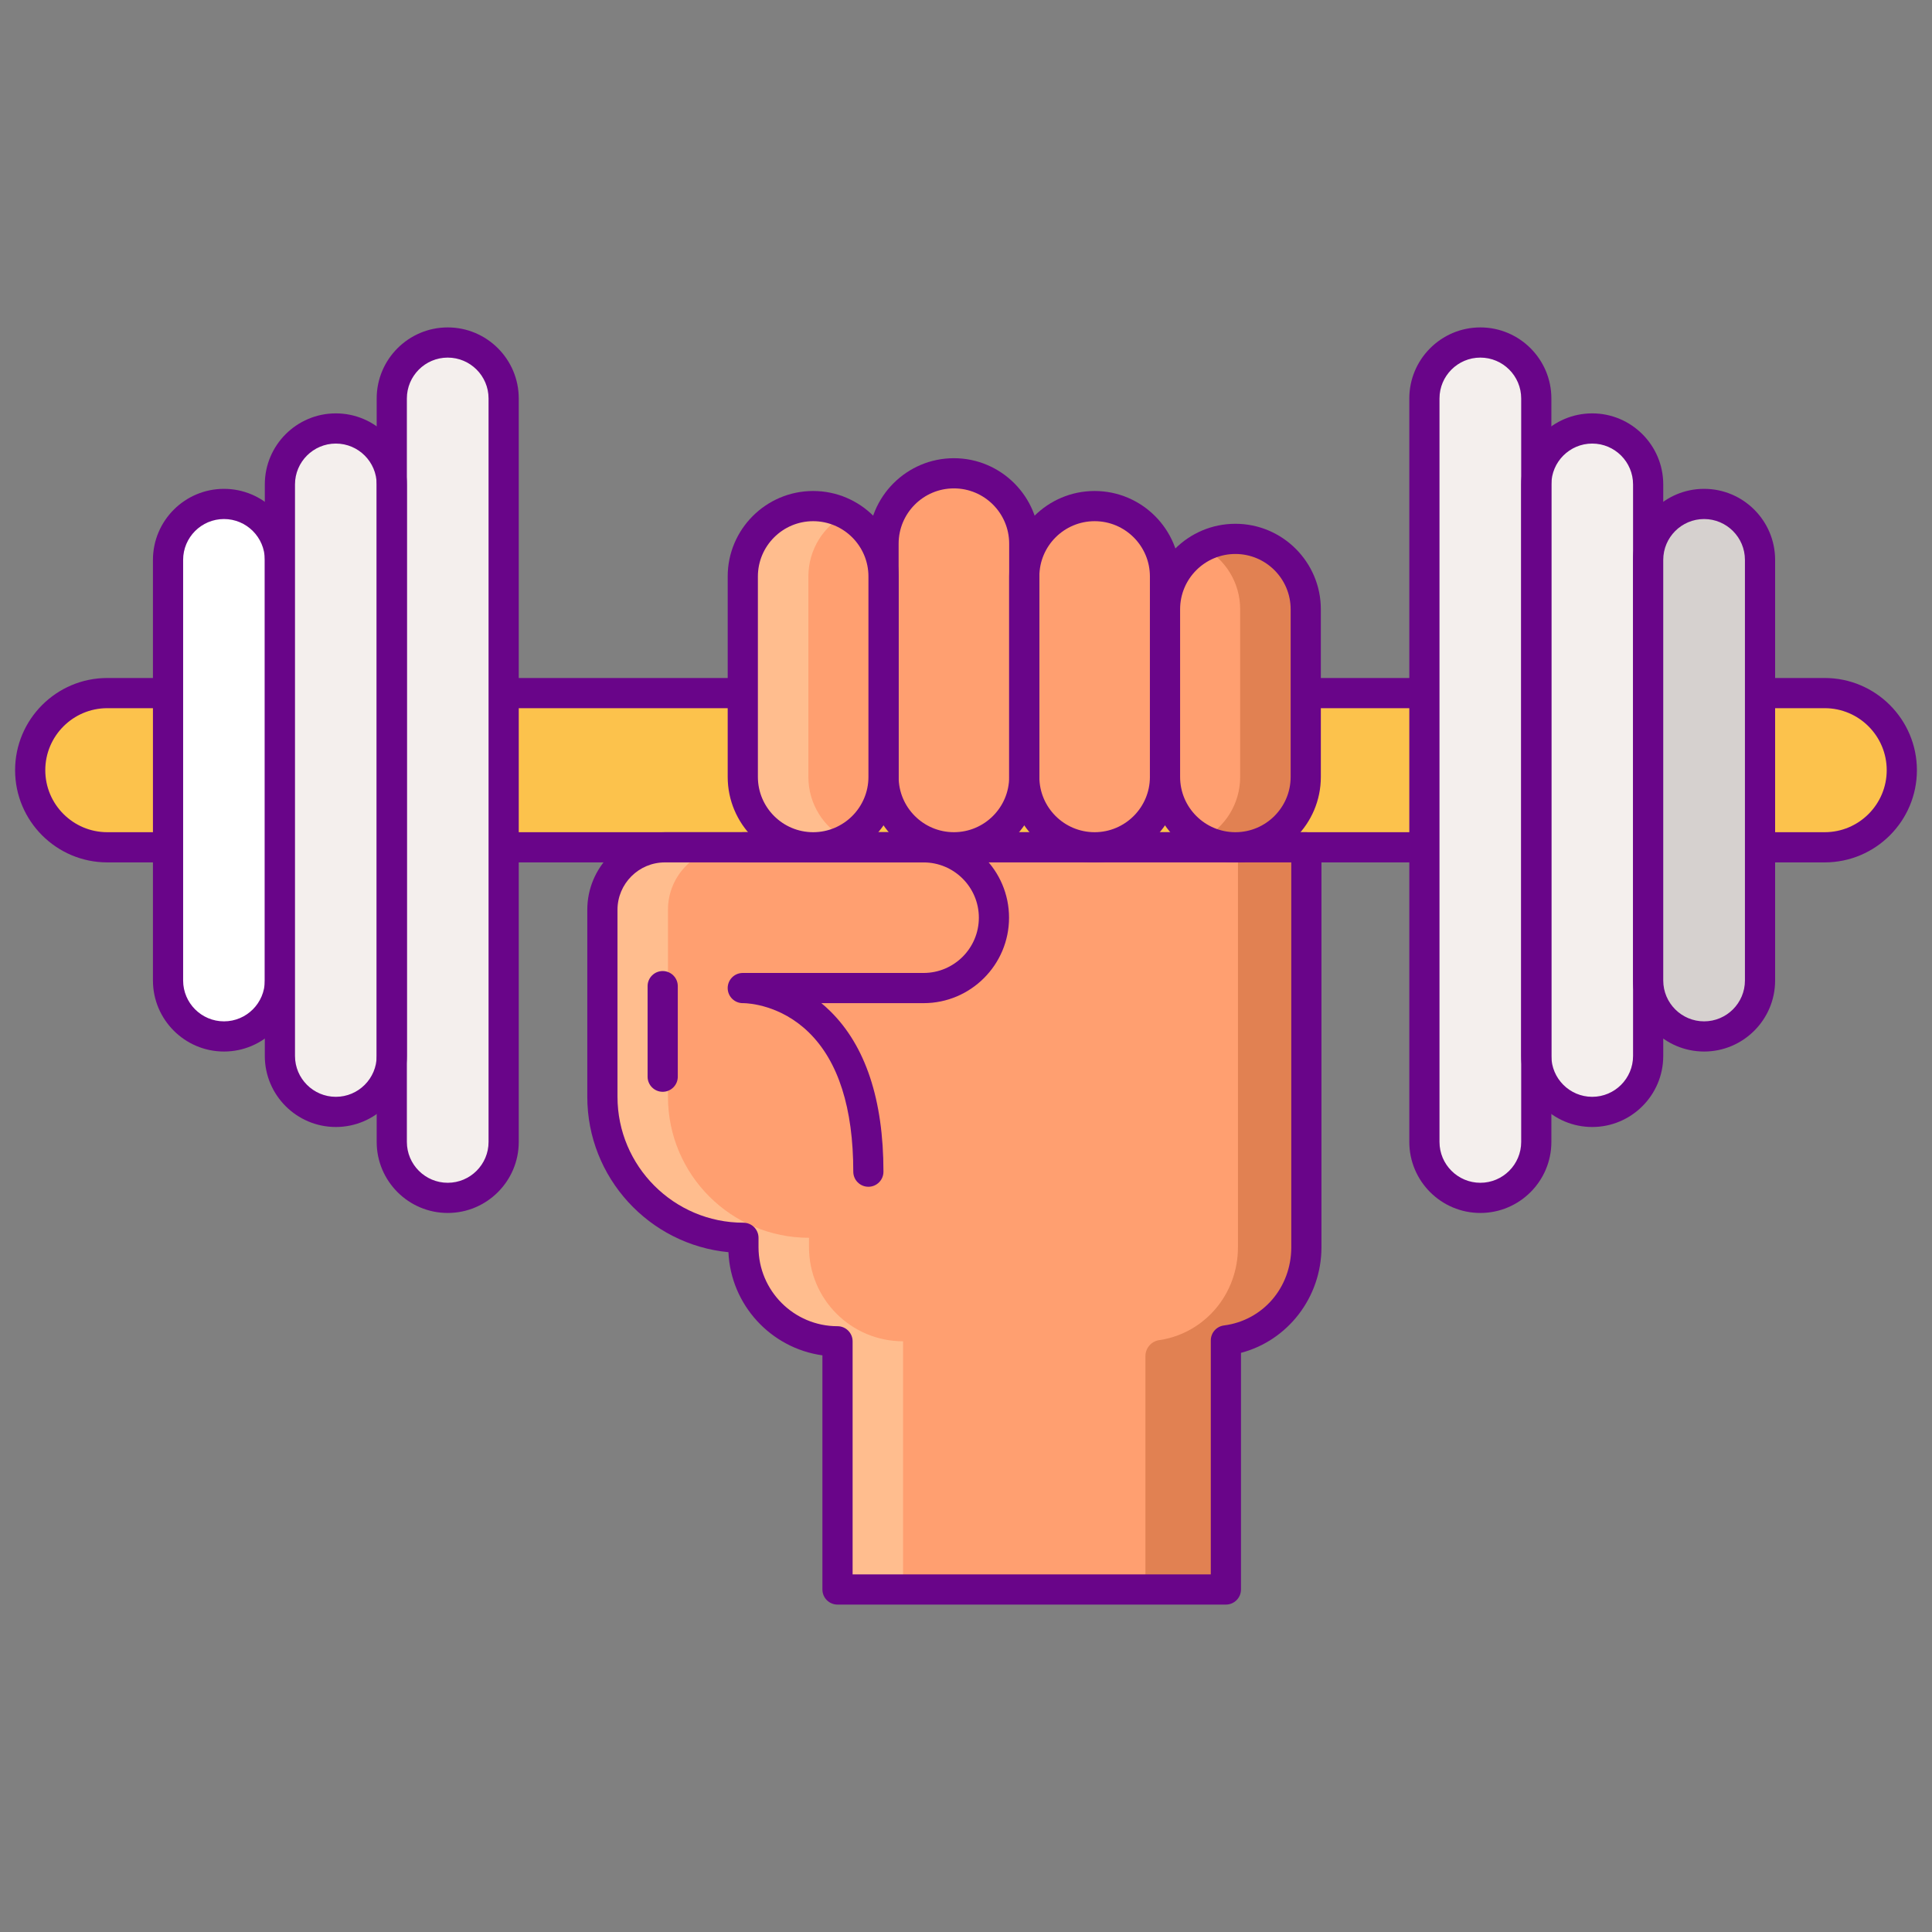 <svg id="Layer_1" enable-background="new 0 0 256 256" height="512" viewBox="0 0 256 256" width="512" xmlns="http://www.w3.org/2000/svg"><rect x="0" y="0" width="256" height="256" fill="#808080" stroke="none"/><path d="m241.783 91.837h-227.566c-5.643 0-10.217 4.574-10.217 10.217 0 5.643 4.574 10.217 10.217 10.217h227.566c5.643 0 10.217-4.574 10.217-10.217 0-5.643-4.574-10.217-10.217-10.217z" fill="#fcc24c"/><path d="m241.783 114.271h-227.566c-6.737 0-12.217-5.48-12.217-12.217s5.48-12.217 12.217-12.217h227.566c6.736 0 12.217 5.48 12.217 12.217s-5.48 12.217-12.217 12.217zm-227.566-20.434c-4.531 0-8.217 3.686-8.217 8.217s3.686 8.217 8.217 8.217h227.566c4.531 0 8.217-3.686 8.217-8.217s-3.686-8.217-8.217-8.217z" fill="#690589"/><path d="m97.157 112.271h-9.056c-4.574 0-8.281 3.708-8.281 8.282v24.774c0 10.32 8.366 18.687 18.687 18.687v1.247c0 6.885 5.582 12.467 12.467 12.467v32.888h51.464v-33.003c6.099-.788 10.663-6.011 10.663-12.352v-52.99h-74.595z" fill="#ff9f70"/><path d="m164.035 165.261c0 6.215-4.385 11.352-10.302 12.297-1.108.096-1.959 1.024-1.959 2.136v30.922h10.663v-33.003c.001 0 .003 0 .004-.001.341-.044.676-.107 1.007-.178.098-.021.195-.045.292-.069.246-.059.489-.126.728-.2.092-.028.184-.055.274-.085.313-.105.622-.219.922-.348.045-.02.088-.042.133-.062.254-.113.503-.234.747-.363.104-.055.207-.113.309-.171.186-.105.367-.216.546-.33.104-.067.209-.131.311-.201.243-.165.479-.339.709-.521.003-.002.005-.004.008-.006.026-.021.053-.039.079-.06.226-.184.442-.379.654-.578.067-.062.135-.122.2-.186.184-.18.359-.37.532-.561.084-.094.168-.186.249-.282.107-.127.207-.258.308-.389.043-.055.088-.108.13-.164.09-.12.18-.241.266-.365.032-.046.061-.095.093-.142.091-.134.181-.268.267-.406.09-.145.176-.291.259-.439.1-.178.198-.356.29-.54.084-.168.162-.34.24-.513.078-.175.156-.351.227-.53.075-.191.141-.387.206-.583.057-.171.117-.341.168-.516.063-.217.113-.44.165-.662.028-.121.056-.241.083-.362.008-.042.02-.081.028-.123.049-.257.082-.518.115-.78.017-.137.042-.272.056-.411.038-.403.06-.812.06-1.226v-52.989h-9.065v52.99z" fill="#e18152"/><path d="m107.196 165.261v-1.247c-10.321 0-18.687-8.367-18.687-18.687v-24.774c0-4.574 3.708-8.282 8.282-8.282h-8.69c-4.574 0-8.282 3.708-8.282 8.282v24.774c0 10.32 8.366 18.687 18.687 18.687v1.247c0 6.885 5.582 12.466 12.467 12.466v32.889h8.69v-32.889c-6.885 0-12.467-5.581-12.467-12.466z" fill="#ffbd8e"/><g fill="#690589"><path d="m87.81 144.669c-1.104 0-2-.896-2-2v-12c0-1.104.896-2 2-2s2 .896 2 2v12c0 1.105-.895 2-2 2z"/><path d="m115.064 157.252c-1.104 0-2-.896-2-2 0-8.417-1.978-14.621-5.88-18.441-3.744-3.666-8.025-3.878-8.643-3.889h-.118c-1.096 0-1.988-.883-2-1.979-.011-1.096.862-1.998 1.958-2.021.017 0 .058-.001.121 0h23.878c4.039 0 7.324-3.286 7.324-7.324s-3.286-7.324-7.324-7.324l-23.875-.002c-1.104 0-2-.896-2-2s.896-2 2-2l23.875.002c6.243 0 11.323 5.08 11.323 11.324s-5.08 11.324-11.324 11.324h-13.544c.385.318.768.661 1.146 1.031 4.699 4.601 7.081 11.767 7.081 21.299.002 1.105-.893 2-1.998 2z"/><path d="m162.437 212.616h-51.464c-1.104 0-2-.896-2-2v-31.026c-6.821-.947-12.136-6.669-12.452-13.67-10.479-1.003-18.702-9.856-18.702-20.593v-24.774c0-5.669 4.612-10.281 10.281-10.281h85c1.104 0 2 .896 2 2v52.989c0 6.649-4.476 12.378-10.664 13.997v31.358c.001 1.104-.894 2-1.999 2zm-49.464-4h47.464v-31.003c0-1.005.747-1.855 1.744-1.983 5.168-.667 8.92-5.028 8.92-10.369v-50.989h-83c-3.463 0-6.281 2.818-6.281 6.281v24.774c0 9.202 7.486 16.688 16.687 16.688 1.104 0 2 .896 2 2v1.247c0 5.771 4.695 10.467 10.467 10.467 1.104 0 2 .896 2 2v30.887z"/></g><path d="m126.397 62.714c-5.15 0-9.324 4.175-9.324 9.324v30.909c0 5.15 4.175 9.324 9.324 9.324 5.15 0 9.324-4.175 9.324-9.324v-30.909c0-5.15-4.175-9.324-9.324-9.324z" fill="#ff9f70"/><path d="m145.045 67.059c-5.15 0-9.324 4.175-9.324 9.324v26.564c0 5.15 4.175 9.324 9.324 9.324 5.15 0 9.324-4.175 9.324-9.324v-26.564c.001-5.15-4.174-9.324-9.324-9.324z" fill="#ff9f70"/><path d="m126.397 114.271c-6.244 0-11.324-5.08-11.324-11.324v-30.909c0-6.244 5.08-11.324 11.324-11.324s11.324 5.08 11.324 11.324v30.909c0 6.244-5.08 11.324-11.324 11.324zm0-49.558c-4.039 0-7.324 3.286-7.324 7.324v30.909c0 4.039 3.286 7.324 7.324 7.324s7.324-3.286 7.324-7.324v-30.908c0-4.039-3.285-7.325-7.324-7.325z" fill="#690589"/><path d="m145.045 114.271c-6.245 0-11.325-5.08-11.325-11.324v-26.564c0-6.244 5.08-11.324 11.325-11.324 6.244 0 11.324 5.08 11.324 11.324v26.564c.001 6.244-5.079 11.324-11.324 11.324zm0-45.212c-4.039 0-7.325 3.286-7.325 7.324v26.564c0 4.039 3.286 7.324 7.325 7.324s7.324-3.286 7.324-7.324v-26.564c.001-4.039-3.285-7.324-7.324-7.324z" fill="#690589"/><path d="m163.694 71.404c-5.15 0-9.324 4.175-9.324 9.324v22.219c0 5.15 4.175 9.324 9.324 9.324 5.15 0 9.324-4.175 9.324-9.324v-22.219c0-5.15-4.174-9.324-9.324-9.324z" fill="#ff9f70"/><path d="m163.694 71.404c-1.57 0-3.047.392-4.345 1.077 2.96 1.563 4.979 4.667 4.979 8.247v22.219c0 3.579-2.02 6.684-4.979 8.247 1.298.685 2.775 1.077 4.345 1.077 5.15 0 9.324-4.175 9.324-9.324v-22.219c0-5.15-4.174-9.324-9.324-9.324z" fill="#e18152"/><path d="m163.694 114.271c-6.244 0-11.324-5.08-11.324-11.324v-22.219c0-6.244 5.08-11.324 11.324-11.324s11.324 5.08 11.324 11.324v22.219c0 6.244-5.08 11.324-11.324 11.324zm0-40.867c-4.039 0-7.324 3.286-7.324 7.324v22.219c0 4.039 3.286 7.324 7.324 7.324s7.324-3.286 7.324-7.324v-22.219c0-4.039-3.286-7.324-7.324-7.324z" fill="#690589"/><path d="m107.748 67.059c-5.15 0-9.324 4.175-9.324 9.324v26.564c0 5.15 4.175 9.324 9.324 9.324 5.15 0 9.324-4.175 9.324-9.324v-26.564c.001-5.15-4.174-9.324-9.324-9.324z" fill="#ff9f70"/><path d="m107.114 102.947v-26.564c0-3.58 2.02-6.684 4.979-8.247-1.298-.685-2.775-1.077-4.345-1.077-5.15 0-9.324 4.175-9.324 9.324v26.564c0 5.149 4.175 9.324 9.324 9.324 1.57 0 3.047-.392 4.345-1.077-2.959-1.563-4.979-4.668-4.979-8.247z" fill="#ffbd8e"/><path d="m107.749 114.271c-6.245 0-11.325-5.08-11.325-11.324v-26.564c0-6.244 5.08-11.324 11.325-11.324 6.244 0 11.324 5.08 11.324 11.324v26.564c0 6.244-5.08 11.324-11.324 11.324zm0-45.212c-4.039 0-7.325 3.286-7.325 7.324v26.564c0 4.039 3.286 7.324 7.325 7.324s7.324-3.286 7.324-7.324v-26.564c0-4.039-3.286-7.324-7.324-7.324z" fill="#690589"/><path d="m196.153 158.724c-4.094 0-7.412-3.318-7.412-7.412v-98.516c0-4.094 3.318-7.412 7.412-7.412 4.093 0 7.412 3.318 7.412 7.412v98.516c0 4.094-3.318 7.412-7.412 7.412z" fill="#f4efed"/><path d="m210.977 147.333c-4.094 0-7.412-3.318-7.412-7.412v-75.734c0-4.093 3.318-7.412 7.412-7.412 4.093 0 7.412 3.318 7.412 7.412v75.735c0 4.093-3.319 7.411-7.412 7.411z" fill="#f4efed"/><path d="m196.153 160.724c-5.19 0-9.412-4.222-9.412-9.412v-98.516c0-5.189 4.222-9.412 9.412-9.412 5.189 0 9.412 4.222 9.412 9.412v98.517c0 5.189-4.222 9.411-9.412 9.411zm0-113.34c-2.984 0-5.412 2.428-5.412 5.412v98.517c0 2.984 2.428 5.412 5.412 5.412s5.412-2.428 5.412-5.412v-98.517c0-2.984-2.428-5.412-5.412-5.412z" fill="#690589"/><path d="m210.977 149.333c-5.189 0-9.412-4.222-9.412-9.412v-75.734c0-5.189 4.222-9.412 9.412-9.412s9.412 4.222 9.412 9.412v75.735c0 5.189-4.222 9.411-9.412 9.411zm0-90.558c-2.984 0-5.412 2.428-5.412 5.412v75.735c0 2.984 2.428 5.412 5.412 5.412s5.412-2.428 5.412-5.412v-75.735c0-2.984-2.428-5.412-5.412-5.412z" fill="#690589"/><path d="m225.801 137.333c-4.094 0-7.412-3.318-7.412-7.412v-55.734c0-4.093 3.318-7.412 7.412-7.412 4.093 0 7.412 3.318 7.412 7.412v55.735c-.001 4.093-3.319 7.411-7.412 7.411z" fill="#d6d1cf"/><path d="m225.801 139.333c-5.19 0-9.412-4.222-9.412-9.412v-55.734c0-5.189 4.222-9.412 9.412-9.412 5.189 0 9.412 4.222 9.412 9.412v55.735c-.001 5.189-4.223 9.411-9.412 9.411zm0-70.558c-2.984 0-5.412 2.428-5.412 5.412v55.735c0 2.984 2.428 5.412 5.412 5.412s5.412-2.428 5.412-5.412v-55.735c-.001-2.984-2.428-5.412-5.412-5.412z" fill="#690589"/><path d="m29.678 137.333c-4.094 0-7.412-3.318-7.412-7.412v-55.734c0-4.093 3.318-7.412 7.412-7.412 4.094 0 7.412 3.318 7.412 7.412v55.735c0 4.093-3.319 7.411-7.412 7.411z" fill="#fff"/><path d="m29.678 139.333c-5.189 0-9.412-4.222-9.412-9.412v-55.734c0-5.189 4.222-9.412 9.412-9.412s9.412 4.222 9.412 9.412v55.735c0 5.189-4.222 9.411-9.412 9.411zm0-70.558c-2.984 0-5.412 2.428-5.412 5.412v55.735c0 2.984 2.428 5.412 5.412 5.412s5.412-2.428 5.412-5.412v-55.735c0-2.984-2.428-5.412-5.412-5.412z" fill="#690589"/><path d="m59.325 45.384c4.093 0 7.412 3.318 7.412 7.412v98.516c0 4.094-3.318 7.412-7.412 7.412-4.093 0-7.412-3.318-7.412-7.412v-98.516c.001-4.093 3.319-7.412 7.412-7.412z" fill="#f4efed"/><path d="m44.502 56.775c4.093 0 7.412 3.318 7.412 7.412v75.735c0 4.093-3.318 7.412-7.412 7.412-4.094 0-7.412-3.318-7.412-7.412v-75.735c0-4.094 3.318-7.412 7.412-7.412z" fill="#f4efed"/><path d="m59.325 160.724c-5.189 0-9.412-4.222-9.412-9.412v-98.516c0-5.189 4.222-9.412 9.412-9.412s9.412 4.222 9.412 9.412v98.517c0 5.189-4.222 9.411-9.412 9.411zm0-113.34c-2.984 0-5.412 2.428-5.412 5.412v98.517c0 2.984 2.428 5.412 5.412 5.412s5.412-2.428 5.412-5.412v-98.517c0-2.984-2.427-5.412-5.412-5.412z" fill="#690589"/><path d="m44.501 149.333c-5.189 0-9.412-4.222-9.412-9.412v-75.734c0-5.19 4.222-9.412 9.412-9.412s9.412 4.222 9.412 9.412v75.735c.001 5.189-4.222 9.411-9.412 9.411zm0-90.558c-2.984 0-5.412 2.428-5.412 5.412v75.735c0 2.984 2.428 5.412 5.412 5.412s5.412-2.428 5.412-5.412v-75.735c.001-2.984-2.427-5.412-5.412-5.412z" fill="#690589"/></svg>